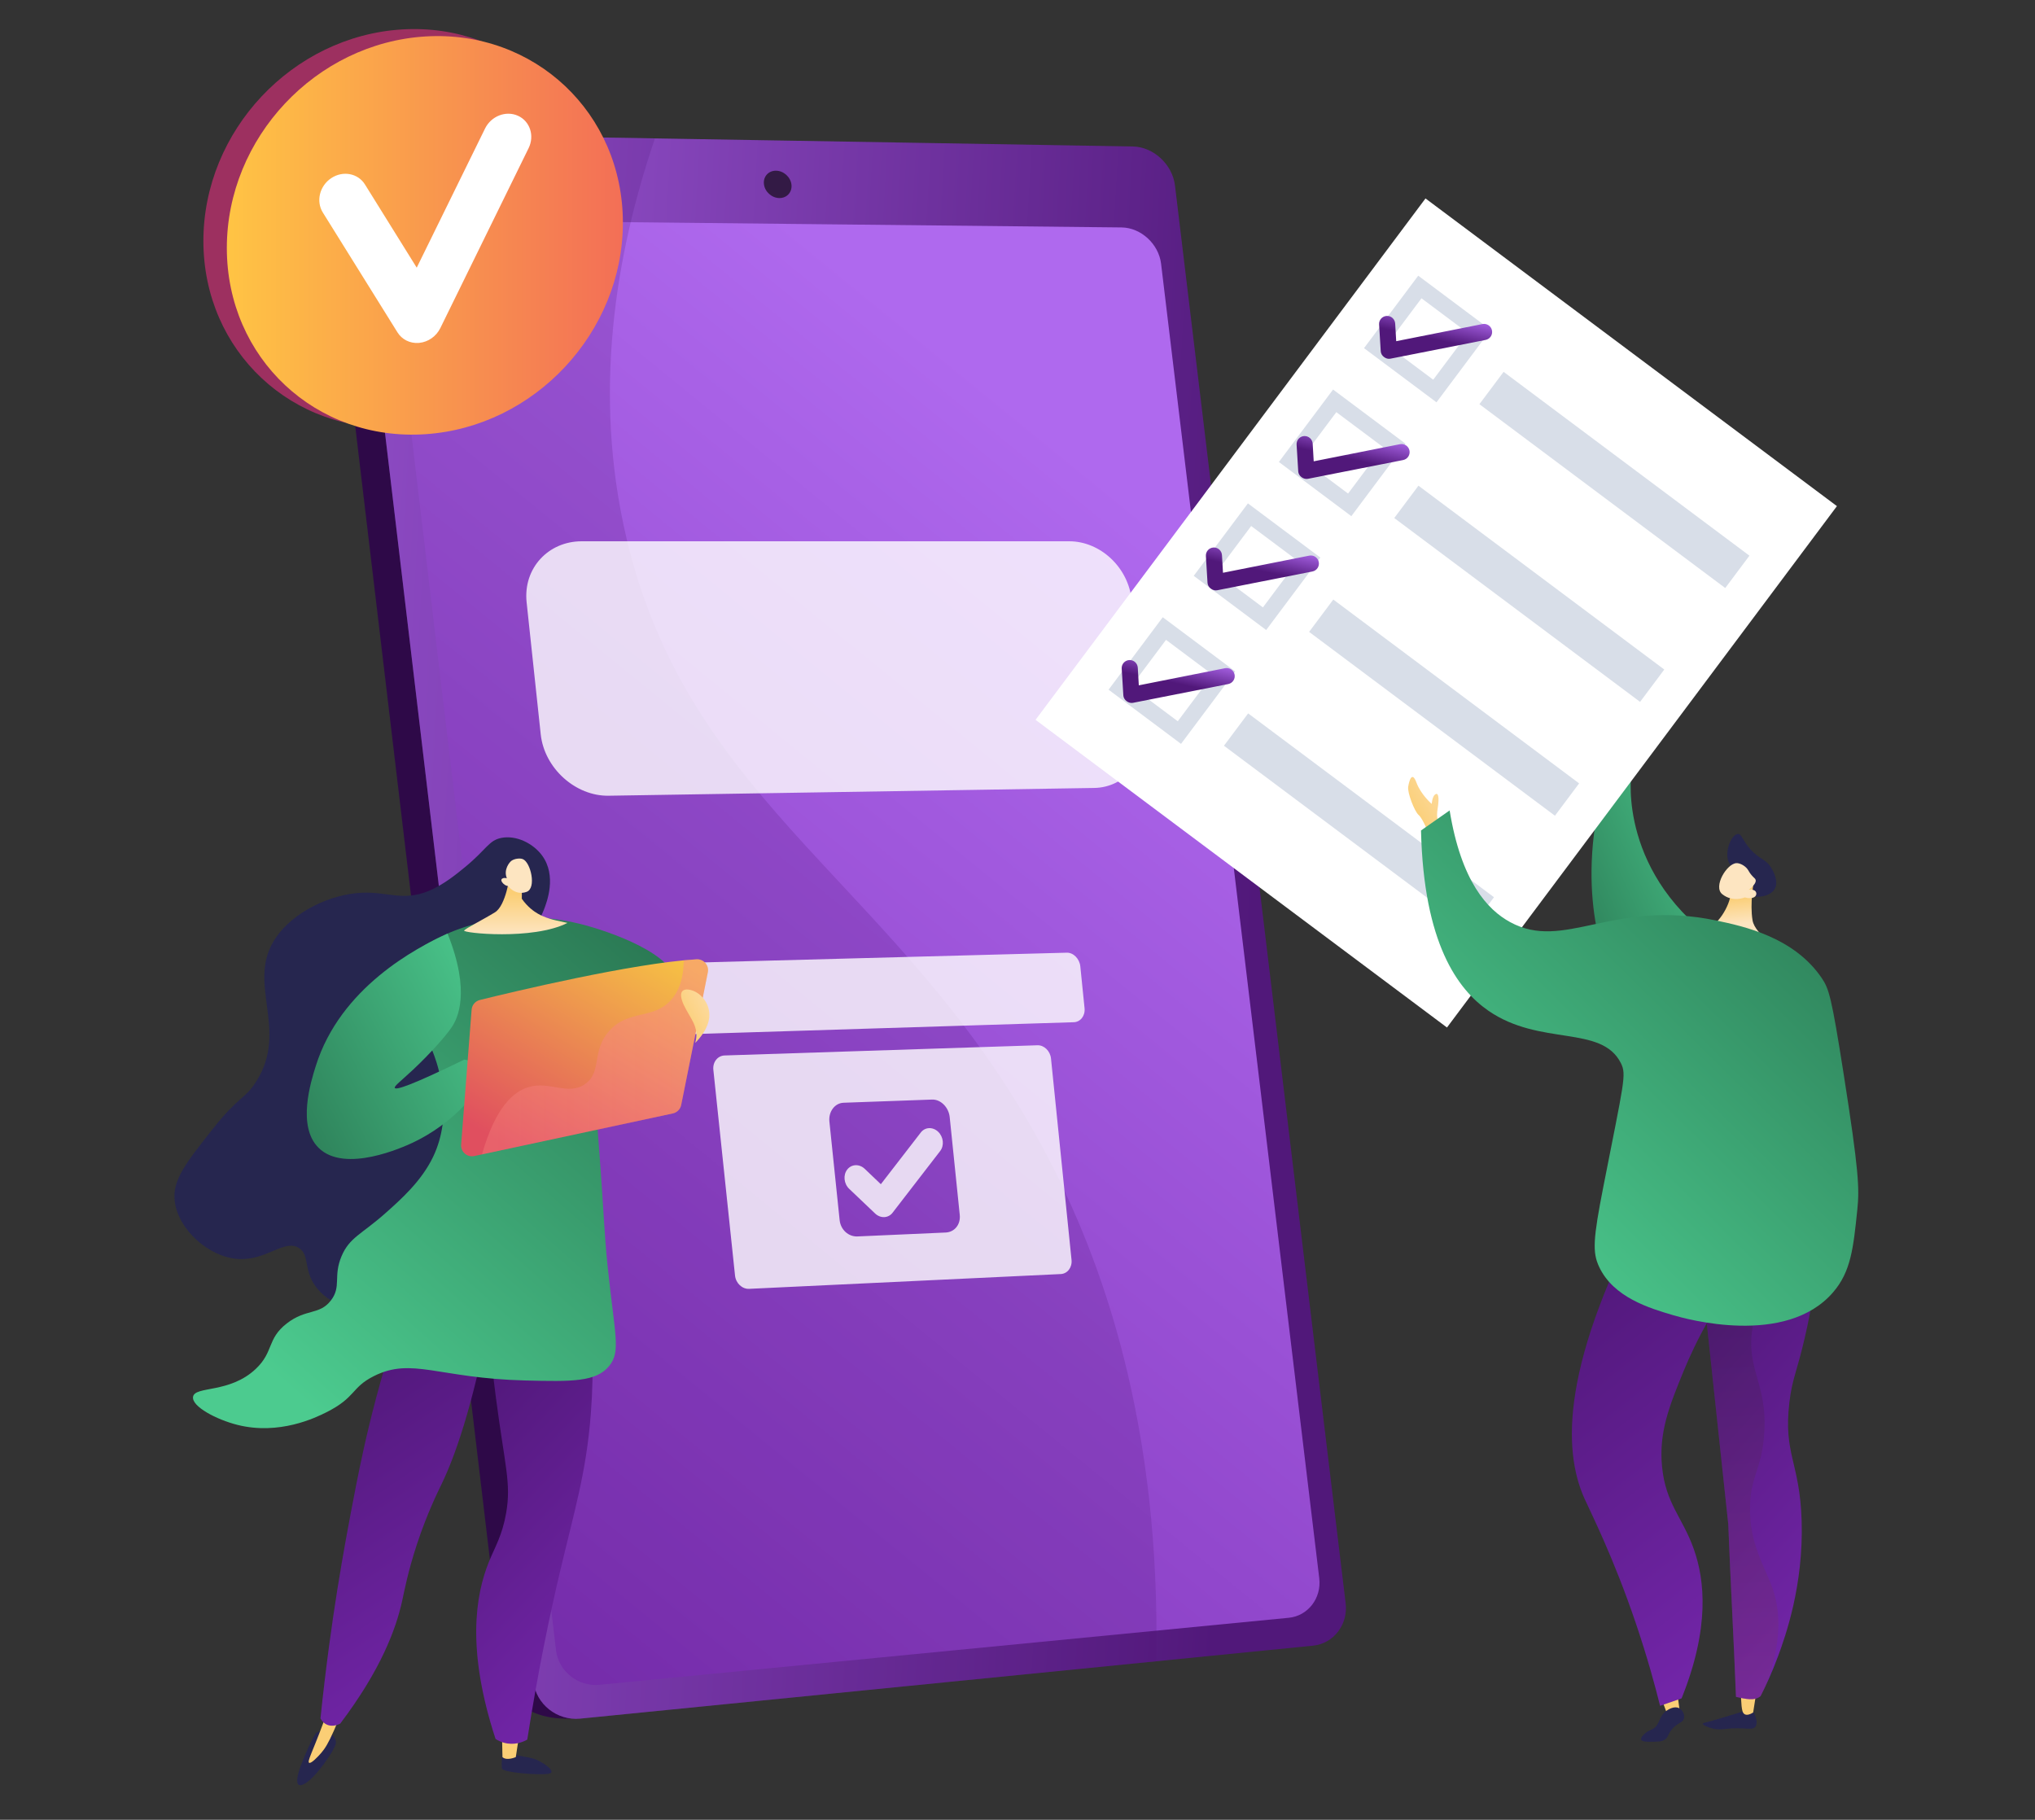 <svg width="350" height="313" viewBox="0 0 350 313" fill="none" xmlns="http://www.w3.org/2000/svg">
<rect x="0" y="0" width="350" height="313" fill="#333333" stroke="none"/>
<path d="M196.614 32.33L225.807 274.972C226.244 278.61 223.737 281.871 220.225 282.22L98.634 295.568C91.186 296.032 87.108 292.226 86.648 288.358L55.999 30.389C55.542 26.542 59.197 23.058 66.677 23.058L189.373 25.643C192.925 25.702 196.179 28.711 196.614 32.33Z" fill="#2E0948"/>
<path d="M202.087 31.913L231.439 275.768C231.879 279.424 229.363 282.702 225.838 283.053L99.783 295.603C95.831 295.997 92.209 293.138 91.747 289.249L60.926 29.948C60.467 26.081 63.37 22.973 67.365 23.04L194.817 25.191C198.382 25.251 201.649 28.276 202.087 31.913Z" fill="url(#paint0_linear_671_1169)"/>
<path d="M199.694 45.364L226.9 271.466C227.311 274.882 224.955 277.939 221.655 278.259L103.105 289.783C99.431 290.141 96.064 287.472 95.634 283.852L67.151 44.318C66.723 40.717 69.418 37.804 73.129 37.843L192.896 39.119C196.23 39.154 199.285 41.964 199.694 45.364Z" fill="url(#paint1_linear_671_1169)"/>
<path d="M136.122 31.745C136.277 33.043 135.346 34.082 134.04 34.066C132.732 34.05 131.545 32.982 131.39 31.681C131.234 30.38 132.169 29.341 133.477 29.36C134.783 29.379 135.967 30.447 136.122 31.745Z" fill="url(#paint2_linear_671_1169)"/>
<path d="M179.198 197.137C154.929 152.266 118.673 138.835 107.757 92.59C101.857 67.592 105.877 43.667 112.648 23.804L67.365 23.04C63.37 22.973 60.467 26.081 60.926 29.948L91.747 289.249C92.209 293.138 95.831 295.997 99.783 295.603L198.874 285.738C199.607 245.531 190.017 217.139 179.198 197.137Z" fill="#51187A" fill-opacity="0.2"/>
<g opacity="0.8">
<path d="M185.803 166.212C185.672 164.92 184.628 163.832 183.474 163.862L115.635 165.671C114.42 165.703 113.549 166.873 113.689 168.2L114.471 175.598C114.611 176.924 115.709 177.973 116.922 177.935L184.683 175.822C185.836 175.787 186.665 174.706 186.533 173.415L185.803 166.212Z" fill="white"/>
<path d="M180.762 182.069C180.63 180.776 179.589 179.748 178.431 179.786L124.625 181.54C123.418 181.579 122.551 182.692 122.69 184.013L126.417 219.399C126.555 220.714 127.642 221.738 128.844 221.681L182.441 219.137C183.595 219.082 184.425 217.991 184.293 216.703L180.762 182.069ZM165.068 208.966C165.239 210.629 164.158 211.926 162.657 211.993L147.475 212.667C145.955 212.735 144.584 211.537 144.409 209.861L142.648 192.904C142.473 191.224 143.564 189.726 145.087 189.672L160.302 189.126C161.806 189.072 163.167 190.471 163.339 192.137L165.068 208.966Z" fill="white"/>
<path d="M152.083 209.343C151.54 209.366 150.973 209.161 150.51 208.721L146.061 204.488C145.132 203.604 144.977 202.116 145.715 201.164C146.452 200.213 147.801 200.159 148.728 201.043L151.496 203.683L158.375 194.781C159.106 193.837 160.442 193.786 161.36 194.668C162.278 195.55 162.43 197.029 161.702 197.974L153.512 208.592C153.146 209.067 152.627 209.319 152.083 209.343Z" fill="white"/>
<path d="M183.889 93.1H100.034C94.32 93.1 89.947 97.725 90.575 103.609L92.998 126.293C93.624 132.157 98.993 136.956 104.682 136.865L188.182 135.528C193.507 135.443 197.41 130.754 196.842 125.111L194.639 103.234C194.068 97.573 189.236 93.1 183.889 93.1Z" fill="white"/>
</g>
<path d="M280.552 133.379C280.552 133.379 278.232 150.65 296.43 162.827L277.066 167.446C277.066 167.446 270.868 155.857 275.355 136.66L280.552 133.379Z" fill="url(#paint3_linear_671_1169)"/>
<path d="M277.144 136.66C277.144 136.66 276.101 134.084 276.269 132.924C276.437 131.764 279.198 130.217 281.08 128.619C282.961 127.02 281.009 130.226 280.572 130.955C280.134 131.685 278.599 132.778 278.819 135.258L277.144 136.66Z" fill="url(#paint4_linear_671_1169)"/>
<path d="M245.171 34.132L178.104 123.809L248.866 176.73L315.933 87.053L245.171 34.132Z" fill="white"/>
<path d="M247.061 69.199L234.6 59.88L243.92 47.418L256.381 56.738L247.061 69.199ZM238.489 59.319L246.5 65.31L252.492 57.299L244.481 51.308L238.489 59.319Z" fill="#D8DEE8"/>
<path d="M258.605 63.958L254.445 69.521L296.724 101.141L300.885 95.577L258.605 63.958Z" fill="#D8DEE8"/>
<path d="M232.416 88.781L219.955 79.462L229.275 67L241.736 76.32L232.416 88.781ZM223.844 78.901L231.855 84.892L237.847 76.881L229.836 70.89L223.844 78.901Z" fill="#D8DEE8"/>
<path d="M243.959 83.539L239.799 89.102L282.078 120.722L286.239 115.159L243.959 83.539Z" fill="#D8DEE8"/>
<path d="M217.77 108.363L205.309 99.043L214.629 86.582L227.09 95.902L217.77 108.363ZM209.198 98.483L217.209 104.474L223.201 96.463L215.19 90.472L209.198 98.483Z" fill="#D8DEE8"/>
<path d="M229.314 103.121L225.154 108.684L267.433 140.304L271.594 134.741L229.314 103.121Z" fill="#D8DEE8"/>
<path d="M203.125 127.946L190.664 118.626L199.983 106.164L212.445 115.484L203.125 127.946ZM194.553 118.065L202.564 124.056L208.555 116.045L200.544 110.054L194.553 118.065Z" fill="#D8DEE8"/>
<path d="M214.67 122.702L210.509 128.266L252.789 159.885L256.949 154.322L214.67 122.702Z" fill="#D8DEE8"/>
<path d="M238.048 61.417C238.042 61.413 238.036 61.408 238.03 61.404C237.709 61.163 237.496 60.815 237.472 60.413L237.192 55.801C237.147 55.035 237.727 54.385 238.493 54.34C239.259 54.295 239.913 54.883 239.958 55.649L240.134 58.685L254.973 55.737C255.725 55.588 256.457 56.077 256.606 56.83C256.756 57.583 256.266 58.314 255.514 58.464L239.13 61.695C238.743 61.772 238.363 61.653 238.048 61.417Z" fill="url(#paint5_linear_671_1169)"/>
<path d="M223.859 82.08C223.853 82.075 223.847 82.071 223.841 82.066C223.519 81.826 223.306 81.477 223.283 81.076L223.002 76.464C222.958 75.698 223.537 75.047 224.303 75.002C225.069 74.958 225.724 75.546 225.769 76.312L225.945 79.347L240.783 76.4C241.536 76.25 242.267 76.74 242.416 77.492C242.566 78.245 242.077 78.977 241.324 79.126L224.941 82.358C224.554 82.434 224.174 82.315 223.859 82.08Z" fill="url(#paint6_linear_671_1169)"/>
<path d="M208.257 101.249C208.251 101.244 208.245 101.24 208.239 101.235C207.918 100.995 207.705 100.646 207.681 100.245L207.401 95.633C207.356 94.867 207.936 94.216 208.702 94.171C209.468 94.127 210.122 94.715 210.167 95.481L210.343 98.516L225.182 95.569C225.934 95.419 226.666 95.909 226.815 96.662C226.964 97.414 226.475 98.146 225.723 98.295L209.339 101.527C208.953 101.603 208.572 101.484 208.257 101.249Z" fill="url(#paint7_linear_671_1169)"/>
<path d="M193.778 120.608C193.772 120.604 193.767 120.599 193.761 120.595C193.439 120.354 193.226 120.006 193.203 119.605L192.922 114.992C192.877 114.226 193.457 113.576 194.223 113.531C194.989 113.486 195.644 114.074 195.688 114.841L195.864 117.876L210.703 114.929C211.456 114.779 212.187 115.268 212.336 116.021C212.486 116.774 211.997 117.505 211.244 117.655L194.86 120.886C194.474 120.963 194.094 120.844 193.778 120.608Z" fill="url(#paint8_linear_671_1169)"/>
<path d="M298.545 150.331C297.727 148.719 297.389 148.729 297.188 147.878C296.73 145.94 297.913 143.478 298.916 143.443C299.562 143.421 299.615 144.426 300.984 145.993C302.66 147.911 303.678 147.659 304.664 149.325C304.895 149.715 305.933 151.468 305.295 152.777C304.48 154.447 301.266 154.712 299.923 153.423C299.286 152.812 299.553 152.316 298.545 150.331Z" fill="#26264F"/>
<path d="M301.611 151.829C301.611 151.829 300.944 155.389 301.419 158.283C301.848 160.899 306.694 163.617 307.623 164.396C308.552 165.175 305.159 166.021 302.048 165.614C298.936 165.206 290.416 162.48 289.121 160.96C287.826 159.441 290.628 160.19 292.985 159.902C295.342 159.614 297.592 155.664 297.661 153.649C297.729 151.632 301.611 151.829 301.611 151.829Z" fill="url(#paint9_linear_671_1169)"/>
<path d="M300.081 154.356C300.081 154.356 298.032 155.256 296.216 153.804C294.591 152.504 297.008 148.511 298.661 148.46C299.213 148.443 300.018 148.838 300.493 149.417C300.774 149.758 300.791 149.986 301.261 150.535C301.694 151.041 301.884 151.087 301.95 151.333C302.032 151.64 301.891 152.154 300.778 153.038C301.332 152.936 301.811 153.082 301.996 153.405C302.025 153.457 302.087 153.618 302.068 153.785C302.002 154.387 301.215 154.666 300.081 154.356Z" fill="#FDE5C1"/>
<path d="M248.244 142.104C248.244 142.104 246.801 141.903 247.251 139.148C247.604 136.988 247.336 136.262 246.827 136.645C246.317 137.027 246.245 138.275 246.245 138.275C246.245 138.275 244.385 136.689 243.619 134.611C242.854 132.532 242.361 134.283 242.197 135.322C242.033 136.361 243.291 139.588 244.002 140.19C244.713 140.791 245.753 143.443 245.753 143.443L248.244 142.104Z" fill="url(#paint10_linear_671_1169)"/>
<path d="M301.602 294.488C302.345 296.002 302.136 296.653 301.952 296.939C301.41 297.779 300.106 296.986 296.701 297.389C296.302 297.436 295.54 297.539 294.588 297.315C293.774 297.123 292.813 296.69 292.854 296.471C292.869 296.392 293.014 296.36 293.069 296.348C294.014 296.147 299.928 294.332 299.928 294.332L301.602 294.488Z" fill="#26264F"/>
<path d="M302.056 291.16L301.528 294.544C301.528 294.544 300.074 295.572 299.692 294.324C299.417 293.427 299.425 291.008 299.425 291.008L302.056 291.16Z" fill="#FBCE75"/>
<path d="M285.481 291.392L286.908 295.289L288.982 294.959L288.501 291.35L285.481 291.392Z" fill="#FBCE75"/>
<path d="M287.554 297.435C288.558 296.244 289.454 296.352 289.635 295.533C289.778 294.89 289.384 294.101 288.789 293.802C287.954 293.381 286.942 294.038 286.714 294.187C285.161 295.196 285.584 296.775 284.12 297.459C283.825 297.597 283.358 297.743 282.866 298.204C282.657 298.4 282.139 298.885 282.26 299.219C282.401 299.606 283.324 299.592 284.201 299.58C285.255 299.565 285.781 299.557 286.288 299.241C286.989 298.803 286.779 298.355 287.554 297.435Z" fill="#26264F"/>
<path d="M313.154 210.2C312.77 218.073 311.643 224.794 310.361 230.272C308.982 236.166 308.23 237.173 307.752 241.259C306.711 250.149 309.554 251.486 309.866 261.567C310.209 272.698 307.063 281.471 305.829 284.817C304.749 287.742 303.635 290.099 302.799 291.735C301.761 292.602 300.209 292.227 298.573 291.858C298.184 281.76 297.633 272.253 297.244 262.155C295.617 246.942 293.99 231.729 292.363 216.516C299.293 214.411 306.224 212.306 313.154 210.2Z" fill="url(#paint11_linear_671_1169)"/>
<path opacity="0.3" d="M298.573 291.858C298.184 281.76 297.633 272.253 297.244 262.155C295.617 246.942 293.99 231.729 292.363 216.516C299.293 214.411 306.224 212.306 313.154 210.2C313.129 210.722 313.092 211.224 313.06 211.736C303.225 219.914 301.192 226.516 301.189 231.048C301.186 236.546 304.132 239.335 303.374 247.29C302.833 252.977 301.098 253.944 300.989 259.085C300.848 265.705 303.609 269.488 304.911 273.342C306.169 277.068 306.532 282.315 303.789 289.707C303.433 290.469 303.098 291.15 302.799 291.735C301.761 292.602 300.21 292.228 298.573 291.858Z" fill="url(#paint12_linear_671_1169)"/>
<path d="M301.398 216.084C295.161 223.721 291.604 230.861 289.551 235.863C287.082 241.881 285.291 246.391 285.853 252.233C286.47 258.662 289.386 260.973 291.322 266.454C293.2 271.77 294.115 279.949 289.216 292.12C287.983 292.547 286.75 292.974 285.517 293.401C284.698 290.112 283.373 285.192 281.392 279.333C277.466 267.722 273.552 260.081 272.494 257.708C268.767 249.35 268.39 234.429 283.903 205.641C289.735 209.122 295.566 212.602 301.398 216.084Z" fill="url(#paint13_linear_671_1169)"/>
<path d="M244.4 142.842C246.041 141.693 247.682 140.544 249.323 139.394C251.32 151.67 255.859 156.487 259.714 158.595C269.015 163.678 277.316 154.619 295.118 158.316C300.023 159.335 308.574 161.232 313.316 168.221C314.562 170.058 315.005 171.449 317.075 184.627C319.72 201.472 319.815 204.412 319.442 208.039C318.759 214.677 318.345 218.7 315.285 222.26C307.158 231.714 289.884 226.84 287.718 226.198C283.717 225.013 277.5 223.171 275.029 217.884C273.867 215.397 273.99 213.123 275.777 204.026C279.316 186.007 279.768 184.841 278.78 182.868C275.446 176.208 264.883 180.019 255.961 173.826C250.743 170.205 244.862 162.315 244.4 142.842Z" fill="url(#paint14_linear_671_1169)"/>
<path d="M103.099 37.105C103.099 55.938 87.924 72.22 69.146 73.475C50.304 74.735 34.982 60.397 34.982 41.447C34.982 22.497 50.304 6.206 69.146 5.063C87.924 3.924 103.099 18.271 103.099 37.105Z" fill="#9D3060"/>
<path d="M107.13 38.311C107.13 57.144 91.954 73.426 73.176 74.681C54.334 75.941 39.013 61.603 39.013 42.654C39.013 23.704 54.334 7.412 73.176 6.27C91.954 5.131 107.13 19.478 107.13 38.311Z" fill="url(#paint15_linear_671_1169)"/>
<path d="M71.977 58.985C70.5 59.082 69.126 58.395 68.362 57.167L55.522 36.55C54.319 34.618 54.967 31.972 56.97 30.64C58.97 29.309 61.567 29.795 62.769 31.726L71.673 46.038L83.421 22.11C84.476 19.962 87.009 18.977 89.078 19.909C91.147 20.84 91.97 23.334 90.917 25.48L75.734 56.427C75.039 57.844 73.657 58.819 72.125 58.973C72.076 58.978 72.026 58.982 71.977 58.985Z" fill="white"/>
<path d="M86.419 301.547C86.419 301.547 86.17 303.53 86.337 304.194C86.504 304.859 92.269 305.339 94.226 305.108C96.183 304.877 93.06 302.878 91.814 302.503C90.567 302.128 86.419 301.547 86.419 301.547Z" fill="#26264F"/>
<path d="M89.321 298.24L88.713 302.218C88.713 302.218 87.163 302.914 86.419 302.226L86.337 298.062L89.321 298.24Z" fill="#FBCE75"/>
<path d="M56.822 298.062C56.822 298.062 58.045 298.97 57.719 300.057C57.393 301.144 54.539 305.5 52.505 306.736C50.471 307.972 51.108 305.397 51.7 303.792C52.292 302.188 53.804 298.654 54.395 298.062C54.985 297.47 56.822 298.062 56.822 298.062Z" fill="#26264F"/>
<path d="M59.023 293.692C58.431 295.34 57.863 296.695 57.418 297.694C56.434 299.906 55.896 300.735 55.286 301.455C54.755 302.081 53.498 303.418 53.159 303.196C52.816 302.97 53.736 301.344 55.51 296.584C55.767 295.893 56.581 293.692 56.581 293.692H59.023V293.692Z" fill="#FBCE75"/>
<path d="M101.394 224.821C101.815 228.964 102.22 235.394 101.615 243.198C100.826 253.365 98.793 259.799 96.243 270.64C94.685 277.265 92.586 287.016 90.686 299.212C90.245 299.464 88.948 300.127 87.278 299.88C86.343 299.741 85.644 299.369 85.231 299.102C80.246 283.869 81.718 274.429 84.124 268.548C85.149 266.041 86.393 264.063 87.057 260.21C87.937 255.111 86.849 252.261 85.299 240.451C84.194 232.034 84.385 230.733 85.12 229.47C88.06 224.423 97.05 224.522 101.394 224.821Z" fill="url(#paint16_linear_671_1169)"/>
<path d="M84.234 226.593C81.181 242.364 78.183 250.647 75.915 255.332C75.356 256.487 73.49 260.215 71.725 265.559C70.163 270.29 69.512 273.77 69.179 275.301C68.126 280.136 65.524 287.194 58.522 296.452C58.435 296.503 57.241 297.179 56.1 296.577C55.522 296.272 55.234 295.786 55.12 295.56C56.035 286.708 57.086 279.27 57.998 273.53C58.189 272.326 59.032 267.058 60.354 260.099C60.871 257.375 61.629 253.385 62.537 249.286C63.667 244.182 65.401 237.238 68.072 228.917C73.459 228.142 78.847 227.368 84.234 226.593Z" fill="url(#paint17_linear_671_1169)"/>
<path d="M86.837 164.211C88.568 162.611 91.882 160.765 93.544 156.475C94.044 155.184 95.816 150.608 93.202 147.108C91.65 145.03 88.768 143.62 86.228 144.119C84.057 144.546 83.717 146.058 80.028 149.101C78.593 150.285 76.285 152.189 73.716 153.247C69.315 155.061 66.671 153.354 62.253 153.549C56.825 153.788 50.52 156.817 47.482 161.223C42.09 169.041 49.901 176.972 43.995 186.131C42.06 189.131 41.106 188.458 36.523 194.267C31.933 200.084 29.638 202.991 30.046 206.555C30.613 211.501 35.94 216.226 40.957 216.547C45.857 216.861 48.972 213.005 51.467 214.692C53.243 215.892 52.228 218.226 54.114 221.032C56.545 224.648 61.323 225.369 62.095 225.485C69.258 226.566 78.916 218.167 83.018 208.216C90.414 190.272 77.421 172.915 86.837 164.211Z" fill="#26264F"/>
<path d="M116.228 169.193C116.276 164.184 104.898 160.181 99.692 158.892C91.594 156.885 85.109 158.145 83.534 158.479C73.434 160.619 67.144 166.679 64.777 169.226C66.715 170.488 72.065 174.34 74.715 181.647C75.539 183.921 77.974 191.693 74.491 198.972C72.485 203.167 68.934 206.316 66.239 208.709C62.194 212.296 60.1 212.848 58.744 216.062C57.268 219.562 58.756 221.268 56.922 223.664C54.953 226.238 52.646 225.041 49.308 227.644C45.889 230.309 47.106 232.503 43.995 235.448C39.474 239.728 33.48 238.338 33.201 240.264C32.961 241.921 37.221 244.168 40.84 245.08C48.007 246.885 54.258 243.855 56.117 242.921C61.263 240.335 60.374 238.662 64.298 236.691C70.868 233.39 75.359 237.063 90.323 237.441C98.427 237.646 102.525 237.692 104.77 234.95C106.82 232.446 105.743 229.699 104.512 217.86C103.927 212.225 103.715 206.557 103.284 200.909C102.063 184.93 102.026 183.524 103.11 181.315C106.992 173.401 116.184 173.688 116.228 169.193Z" fill="url(#paint18_linear_671_1169)"/>
<path d="M82.685 183.806C84.043 186.689 77.803 193.405 70.869 196.593C69.456 197.243 59.31 201.908 54.788 197.422C51.051 193.715 53.463 186.05 54.324 183.314C58.551 169.876 71.534 163.041 76.975 160.575C81.036 170.728 78.644 175.253 77.703 176.666C76.72 178.141 73.975 181.241 71.061 183.972C69.011 185.892 67.734 186.827 67.906 187.127C68.12 187.5 70.523 186.795 79.857 182.252C80.939 182.428 82.221 182.821 82.685 183.806Z" fill="url(#paint19_linear_671_1169)"/>
<path d="M121.74 167.241L117.16 190.049C117.013 190.78 116.447 191.354 115.718 191.51L81.569 198.839C80.346 199.101 79.214 198.112 79.311 196.864L81.113 173.668C81.176 172.863 81.746 172.189 82.53 171.996C87.947 170.659 108.797 165.652 119.794 165.002C121.022 164.929 121.982 166.035 121.74 167.241Z" fill="url(#paint20_linear_671_1169)"/>
<path d="M87.68 150.583C87.68 150.583 87.035 155.733 85.135 156.913C83.234 158.092 80.162 159.633 79.823 160.052C79.485 160.469 91.597 161.772 97.6 158.743C95.622 158.33 95.084 158.178 95.084 158.178C94.547 158.027 93.546 157.744 92.541 157.172C91.858 156.783 90.757 156.023 89.747 154.587L89.769 151.736L87.68 150.583Z" fill="url(#paint21_linear_671_1169)"/>
<path d="M87.391 152.407C87.391 152.407 88.63 154.108 90.573 153.399C92.313 152.765 91.275 148.27 89.894 147.758C89.434 147.587 88.588 147.662 88.023 148.015C87.626 148.263 86.564 149.581 87.173 151.059C86.733 150.931 86.346 151.047 86.25 151.265C86.126 151.541 86.499 151.917 86.583 152.002C86.876 152.298 87.228 152.38 87.391 152.407Z" fill="#FDE5C1"/>
<path opacity="0.3" d="M90.988 186.961C94.655 185.927 97.697 188.495 100.619 186.463C103.612 184.381 101.658 180.826 104.77 177.33C108.097 173.592 112.318 175.423 115.398 172.016C116.541 170.751 117.569 168.69 117.585 165.177C118.357 165.102 119.095 165.043 119.794 165.002C121.022 164.929 121.982 166.035 121.74 167.241L117.16 190.048C117.014 190.779 116.447 191.354 115.718 191.51L82.9 198.553C85.217 190.423 88.309 187.716 90.988 186.961Z" fill="url(#paint22_linear_671_1169)"/>
<path d="M119.567 179.374C119.567 179.374 121.745 177.361 121.982 175.022C122.219 172.683 120.575 170.811 118.982 170.334C117.39 169.857 116.54 170.561 117.609 172.864C118.678 175.167 120.374 176.662 119.567 179.374Z" fill="url(#paint23_linear_671_1169)"/>
<defs>
<linearGradient id="paint0_linear_671_1169" x1="222.246" y1="45.228" x2="21.72" y2="33.819" gradientUnits="userSpaceOnUse">
<stop stop-color="#51187A"/>
<stop offset="1" stop-color="#AF69EE"/>
</linearGradient>
<linearGradient id="paint1_linear_671_1169" x1="175.179" y1="70.049" x2="6.269" y2="277.255" gradientUnits="userSpaceOnUse">
<stop stop-color="#AF69EE"/>
<stop offset="1" stop-color="#7426AB"/>
</linearGradient>
<linearGradient id="paint2_linear_671_1169" x1="137.218" y1="22.335" x2="-2.036" y2="399.482" gradientUnits="userSpaceOnUse">
<stop stop-color="#311944"/>
<stop offset="1" stop-color="#893976"/>
</linearGradient>
<linearGradient id="paint3_linear_671_1169" x1="273.741" y1="179.973" x2="310.597" y2="163.647" gradientUnits="userSpaceOnUse">
<stop stop-color="#297551"/>
<stop offset="1" stop-color="#4CCB8F"/>
</linearGradient>
<linearGradient id="paint4_linear_671_1169" x1="279.108" y1="131.403" x2="279.911" y2="143.071" gradientUnits="userSpaceOnUse">
<stop offset="0.004" stop-color="#F36F56"/>
<stop offset="1" stop-color="#FFC444"/>
</linearGradient>
<linearGradient id="paint5_linear_671_1169" x1="255.579" y1="54.938" x2="254.498" y2="60.037" gradientUnits="userSpaceOnUse">
<stop stop-color="#AF69EE"/>
<stop offset="1" stop-color="#51187A"/>
</linearGradient>
<linearGradient id="paint6_linear_671_1169" x1="241.39" y1="75.601" x2="240.308" y2="80.7" gradientUnits="userSpaceOnUse">
<stop stop-color="#AF69EE"/>
<stop offset="1" stop-color="#51187A"/>
</linearGradient>
<linearGradient id="paint7_linear_671_1169" x1="225.788" y1="94.77" x2="224.707" y2="99.869" gradientUnits="userSpaceOnUse">
<stop stop-color="#AF69EE"/>
<stop offset="1" stop-color="#51187A"/>
</linearGradient>
<linearGradient id="paint8_linear_671_1169" x1="211.31" y1="114.129" x2="210.228" y2="119.228" gradientUnits="userSpaceOnUse">
<stop stop-color="#AF69EE"/>
<stop offset="1" stop-color="#51187A"/>
</linearGradient>
<linearGradient id="paint9_linear_671_1169" x1="299.226" y1="154.204" x2="299.69" y2="158.846" gradientUnits="userSpaceOnUse">
<stop stop-color="#FBCE75"/>
<stop offset="1" stop-color="#FDE5C1"/>
</linearGradient>
<linearGradient id="paint10_linear_671_1169" x1="251.158" y1="128.791" x2="239.728" y2="135.641" gradientUnits="userSpaceOnUse">
<stop stop-color="#FDE5C1"/>
<stop offset="1" stop-color="#FBCE75"/>
</linearGradient>
<linearGradient id="paint11_linear_671_1169" x1="307.638" y1="292.418" x2="264.442" y2="253.355" gradientUnits="userSpaceOnUse">
<stop stop-color="#7426AB"/>
<stop offset="1" stop-color="#51187A"/>
</linearGradient>
<linearGradient id="paint12_linear_671_1169" x1="303.058" y1="218.489" x2="307.681" y2="297.823" gradientUnits="userSpaceOnUse">
<stop stop-color="#311944"/>
<stop offset="1" stop-color="#893976"/>
</linearGradient>
<linearGradient id="paint13_linear_671_1169" x1="293.16" y1="293.565" x2="247.968" y2="236.492" gradientUnits="userSpaceOnUse">
<stop stop-color="#7426AB"/>
<stop offset="1" stop-color="#51187A"/>
</linearGradient>
<linearGradient id="paint14_linear_671_1169" x1="319.576" y1="141.193" x2="249.915" y2="211.807" gradientUnits="userSpaceOnUse">
<stop stop-color="#297551"/>
<stop offset="1" stop-color="#4CCB8F"/>
</linearGradient>
<linearGradient id="paint15_linear_671_1169" x1="39.013" y1="40.482" x2="107.13" y2="40.482" gradientUnits="userSpaceOnUse">
<stop stop-color="#FFC444"/>
<stop offset="0.996" stop-color="#F36F56"/>
</linearGradient>
<linearGradient id="paint16_linear_671_1169" x1="96.612" y1="300.075" x2="56.865" y2="262.323" gradientUnits="userSpaceOnUse">
<stop stop-color="#7426AB"/>
<stop offset="1" stop-color="#51187A"/>
</linearGradient>
<linearGradient id="paint17_linear_671_1169" x1="76.51" y1="296.956" x2="42.035" y2="245.944" gradientUnits="userSpaceOnUse">
<stop stop-color="#7426AB"/>
<stop offset="1" stop-color="#51187A"/>
</linearGradient>
<linearGradient id="paint18_linear_671_1169" x1="116.2" y1="159.565" x2="47.642" y2="236.972" gradientUnits="userSpaceOnUse">
<stop stop-color="#297551"/>
<stop offset="1" stop-color="#4CCB8F"/>
</linearGradient>
<linearGradient id="paint19_linear_671_1169" x1="52.783" y1="213.608" x2="98.952" y2="189.779" gradientUnits="userSpaceOnUse">
<stop stop-color="#297551"/>
<stop offset="1" stop-color="#4CCB8F"/>
</linearGradient>
<linearGradient id="paint20_linear_671_1169" x1="120.047" y1="166.511" x2="97.909" y2="203.565" gradientUnits="userSpaceOnUse">
<stop stop-color="#F6C244"/>
<stop offset="1" stop-color="#E04F5F"/>
</linearGradient>
<linearGradient id="paint21_linear_671_1169" x1="88.711" y1="153.676" x2="88.711" y2="160.696" gradientUnits="userSpaceOnUse">
<stop stop-color="#FBCE75"/>
<stop offset="1" stop-color="#FDE5C1"/>
</linearGradient>
<linearGradient id="paint22_linear_671_1169" x1="82.9" y1="181.775" x2="121.778" y2="181.775" gradientUnits="userSpaceOnUse">
<stop stop-color="#FF9085"/>
<stop offset="1" stop-color="#FB6FBB"/>
</linearGradient>
<linearGradient id="paint23_linear_671_1169" x1="124.348" y1="165.651" x2="114.472" y2="170.73" gradientUnits="userSpaceOnUse">
<stop stop-color="#FDE5C1"/>
<stop offset="1" stop-color="#FBCE75"/>
</linearGradient>
</defs>
</svg>
